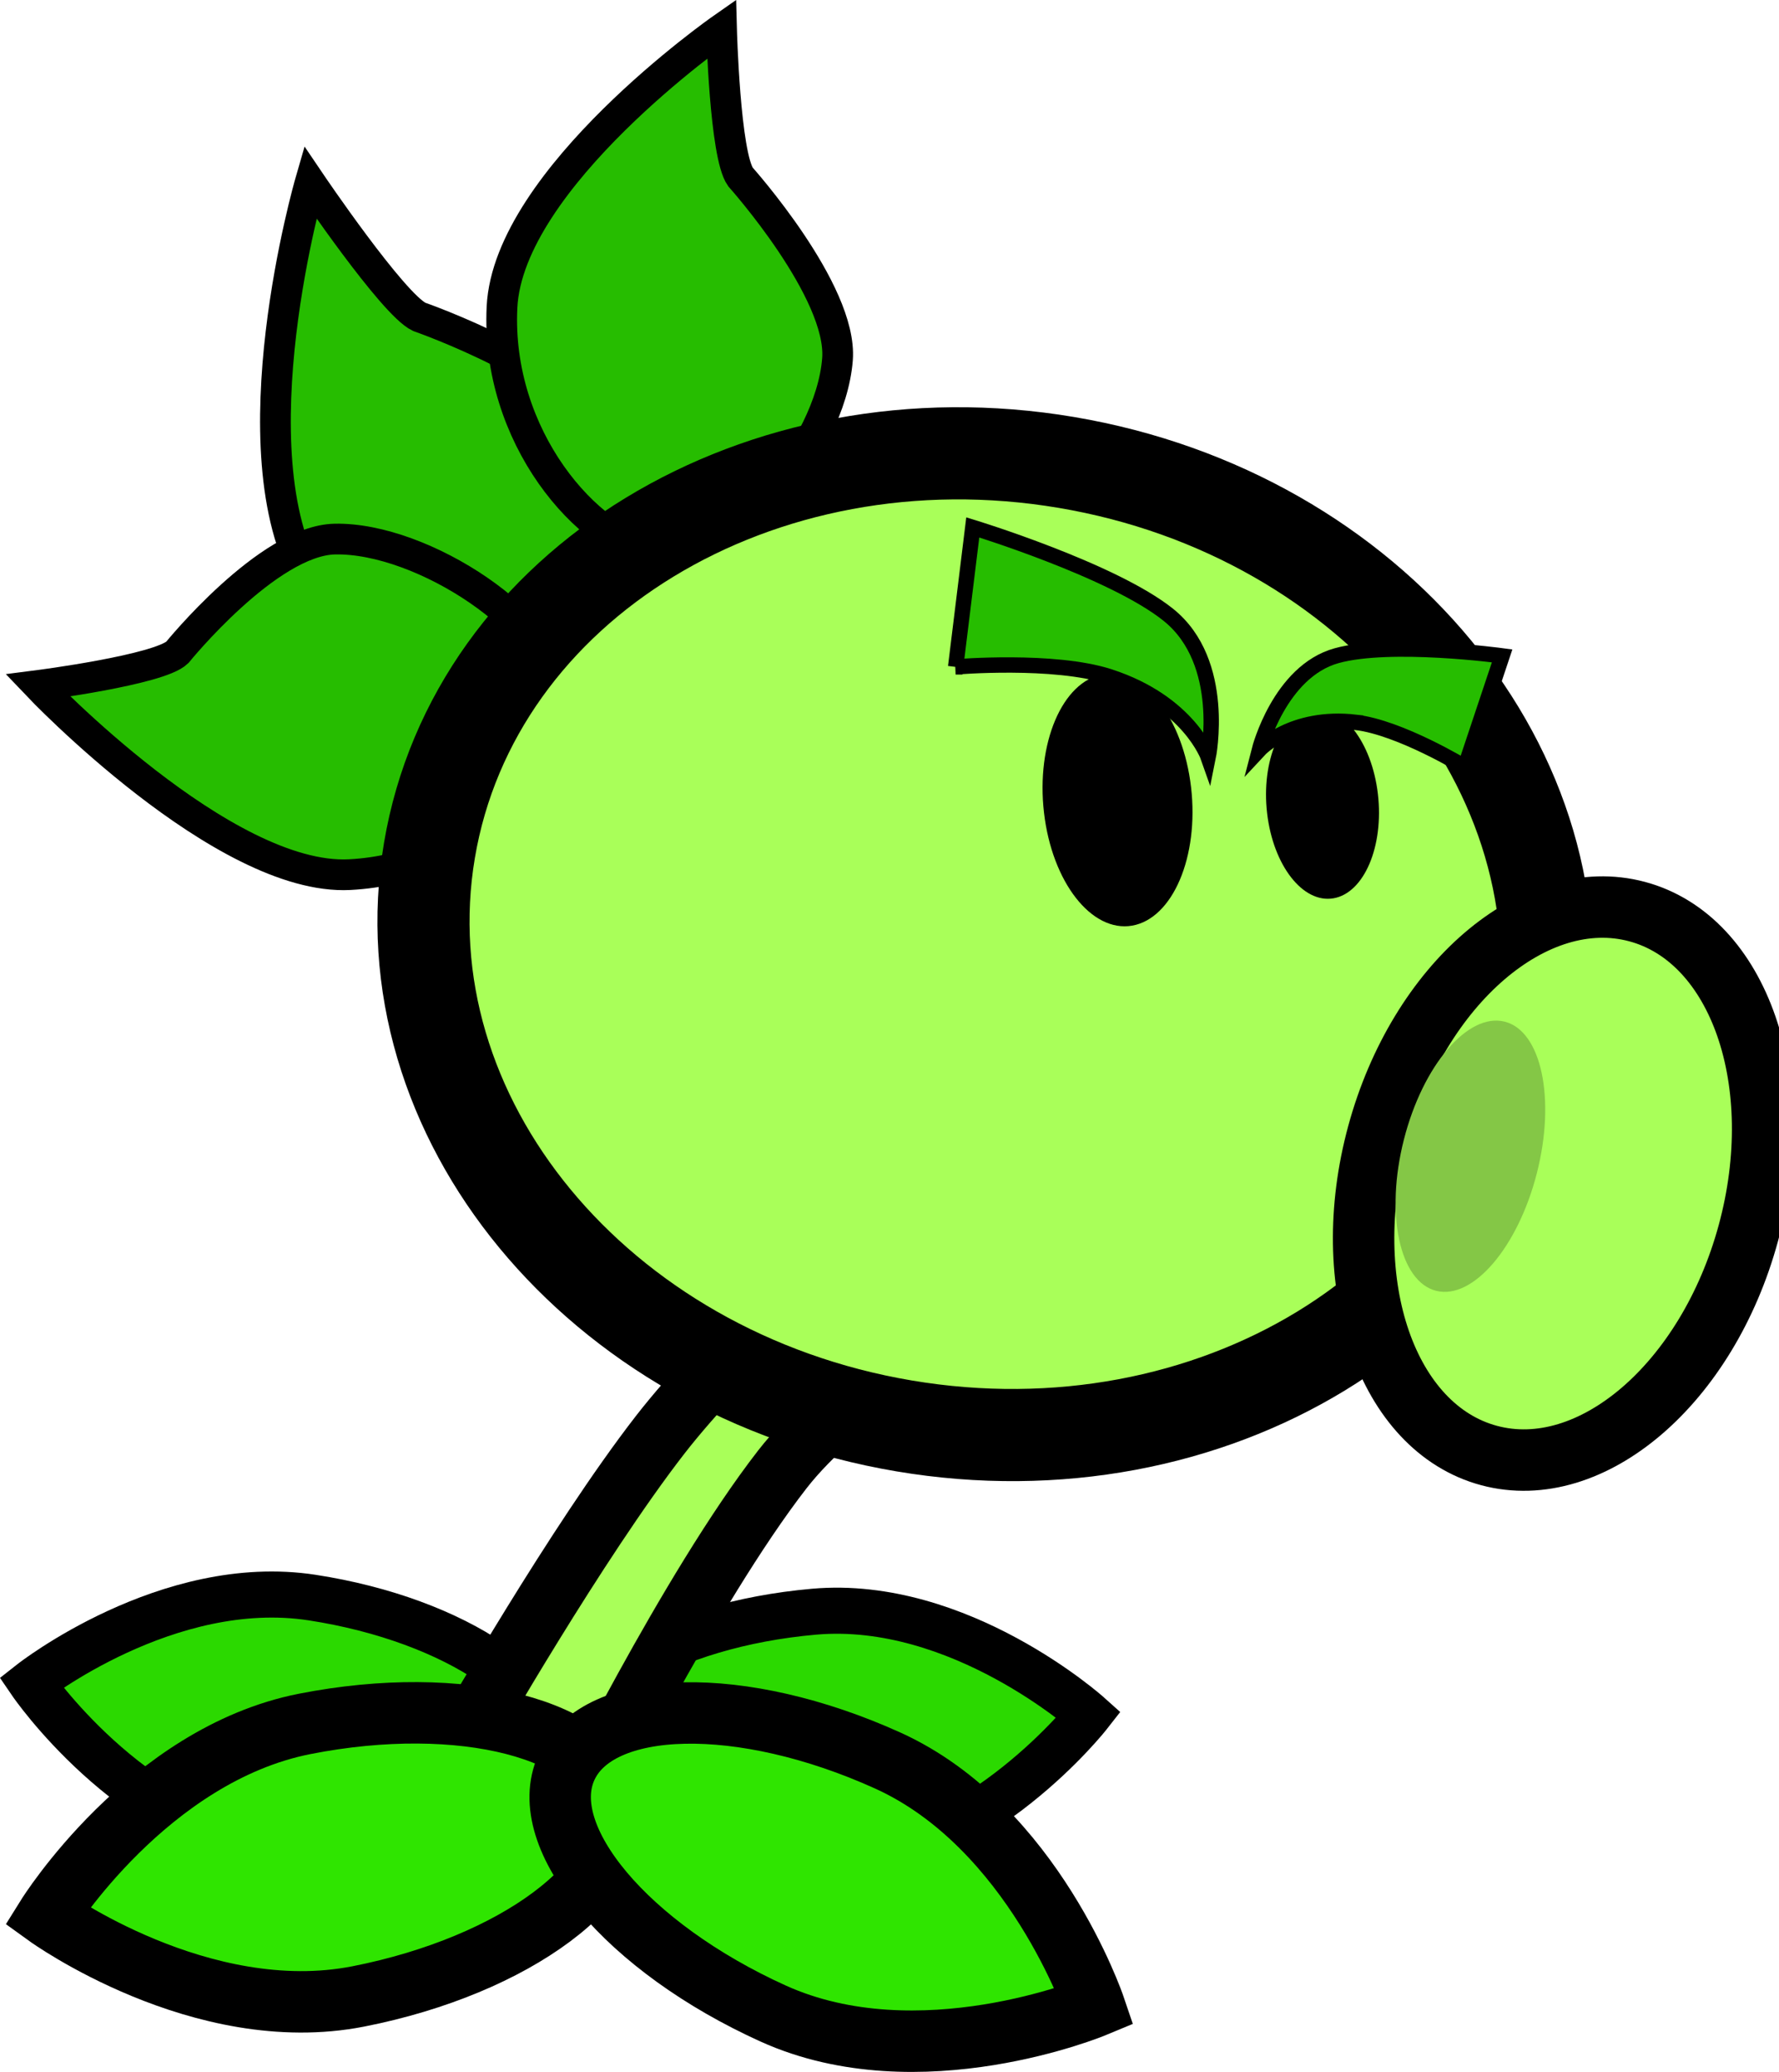 <svg version="1.1" xmlns="http://www.w3.org/2000/svg" xmlns:xlink="http://www.w3.org/1999/xlink" width="57.938" height="67.437" viewBox="0,0,57.938,67.437"><g transform="translate(-220.45,-139.365)"><g data-paper-data="{&quot;isPaintingLayer&quot;:true}" fill="none" fill-rule="nonzero" stroke="none" stroke-width="none" stroke-linecap="butt" stroke-linejoin="miter" stroke-miterlimit="10" stroke-dasharray="" stroke-dashoffset="0" font-family="none" font-weight="none" font-size="none" text-anchor="none" style="mix-blend-mode: normal"><path d="M239.73,163.268c-2.115,0.941 -6.711,-0.748 -9.208,-4.991c-2.497,-4.244 0.031,-12.978 0.031,-12.978c0,0 2.686,3.97 3.549,4.379c0,0 5.044,1.75 6.309,4.023c1.665,2.993 1.435,8.626 -0.68,9.568z" data-paper-data="{&quot;origRot&quot;:0,&quot;origPos&quot;:null}" fill="#26bd00" stroke="#000000" stroke-width="1"/><path d="M238.631,162.031c0.074,2.319 -2.69,5.593 -6.796,5.802c-4.106,0.209 -10.153,-6.156 -10.153,-6.156c0,0 3.951,-0.506 4.542,-1.076c0,0 2.952,-3.643 5.128,-3.69c2.866,-0.062 7.205,2.802 7.279,5.121z" data-paper-data="{&quot;origRot&quot;:0,&quot;origPos&quot;:null}" fill="#26bd00" stroke="#000000" stroke-width="1"/><path d="M241.894,157.41c-2.317,-0.389 -5.3,-3.845 -5.095,-8.047c0.205,-4.202 7.15,-9.056 7.15,-9.056c0,0 0.107,4.105 0.616,4.817c0,0 3.332,3.72 3.16,5.935c-0.226,2.916 -3.514,6.74 -5.831,6.351z" data-paper-data="{&quot;origRot&quot;:0,&quot;origPos&quot;:null}" fill="#26bd00" stroke="#000000" stroke-width="1"/><path d="M230.614,191.363c4.706,0.724 8.241,3.137 7.894,5.391c-0.347,2.254 -4.443,3.494 -9.149,2.77c-4.706,-0.724 -7.894,-5.391 -7.894,-5.391c0,0 4.443,-3.494 9.149,-2.77z" data-paper-data="{&quot;origRot&quot;:0,&quot;origPos&quot;:null,&quot;index&quot;:null}" fill="#2bd900" stroke="#000000" stroke-width="1.5"/><path d="M255.91,195.178c0,0 -3.482,4.452 -8.226,4.87c-4.743,0.418 -8.751,-1.084 -8.951,-3.355c-0.2,-2.271 3.483,-4.452 8.226,-4.87c4.743,-0.418 8.951,3.355 8.951,3.355z" data-paper-data="{&quot;origRot&quot;:0,&quot;origPos&quot;:null,&quot;index&quot;:null}" fill="#2bd900" stroke="#000000" stroke-width="1.5"/><path d="M235.696,195.751c0,0 3.533,-6.18 6.252,-9.683c2.147,-2.765 6.218,-6.378 6.218,-6.378l3.554,2.76c0,0 -3.959,2.381 -5.791,4.741c-3.035,3.908 -6.679,11.32 -6.679,11.32z" data-paper-data="{&quot;origPos&quot;:null,&quot;origRot&quot;:0}" fill="#a9ff59" stroke="#000000" stroke-width="2"/><path d="M270.639,173.15c-1.461,8.66 -10.749,14.313 -20.746,12.626c-9.997,-1.686 -16.917,-10.073 -15.457,-18.733c1.461,-8.66 10.749,-14.313 20.746,-12.626c9.997,1.686 16.917,10.073 15.457,18.733z" data-paper-data="{&quot;origPos&quot;:null,&quot;origRot&quot;:0}" fill="#a9ff59" stroke="#000000" stroke-width="3"/><path d="M277.389,179.504c-1.331,4.889 -5.111,8.129 -8.442,7.236c-3.331,-0.892 -4.953,-5.579 -3.622,-10.468c1.331,-4.889 5.111,-8.129 8.442,-7.236c3.331,0.892 4.953,5.579 3.622,10.468z" data-paper-data="{&quot;origPos&quot;:null,&quot;origRot&quot;:0}" fill="#a9ff59" stroke="#000000" stroke-width="2"/><path d="M270.504,177.542c-0.616,2.419 -2.085,4.138 -3.281,3.837c-1.196,-0.3 -1.667,-2.505 -1.051,-4.924c0.616,-2.419 2.085,-4.138 3.281,-3.837c1.196,0.3 1.667,2.505 1.051,4.924z" data-paper-data="{&quot;origRot&quot;:0,&quot;origPos&quot;:null}" fill="#84c746" stroke="none" stroke-width="0"/><path d="M230.377,195.474c5.116,-1.005 9.653,0.166 10.134,2.616c0.481,2.45 -3.276,5.25 -8.391,6.255c-5.116,1.005 -10.134,-2.616 -10.134,-2.616c0,0 3.276,-5.25 8.391,-6.255z" data-paper-data="{&quot;origRot&quot;:0,&quot;origPos&quot;:null}" fill="#2fe500" stroke="#000000" stroke-width="2"/><path d="M256.096,204.675c0,0 -5.714,2.377 -10.464,0.228c-4.75,-2.149 -7.766,-5.735 -6.737,-8.009c1.029,-2.275 5.714,-2.377 10.464,-0.228c4.75,2.149 6.737,8.009 6.737,8.009z" data-paper-data="{&quot;origRot&quot;:0,&quot;origPos&quot;:null,&quot;index&quot;:null}" fill="#2fe500" stroke="#000000" stroke-width="2"/><path d="M259.24,164.988c0.263,2.259 -0.597,4.275 -1.919,4.505c-1.323,0.229 -2.608,-1.416 -2.87,-3.675c-0.263,-2.259 0.597,-4.275 1.919,-4.505c1.323,-0.229 2.608,1.416 2.87,3.675z" data-paper-data="{&quot;origPos&quot;:null,&quot;origRot&quot;:0}" fill="#000000" stroke="none" stroke-width="0"/><path d="M265.325,165.21c0.198,1.701 -0.449,3.221 -1.446,3.393c-0.996,0.173 -1.964,-1.067 -2.162,-2.768c-0.198,-1.701 0.449,-3.221 1.446,-3.393c0.996,-0.173 1.964,1.067 2.162,2.768z" data-paper-data="{&quot;origPos&quot;:null,&quot;origRot&quot;:0}" fill="#000000" stroke="none" stroke-width="0"/><path d="M251.573,161.071l0.558,-4.54c0,0 4.561,1.393 6.373,2.848c1.921,1.543 1.295,4.629 1.295,4.629c0,0 -0.622,-1.776 -3.215,-2.619c-1.806,-0.587 -5.012,-0.318 -5.012,-0.318z" data-paper-data="{&quot;origPos&quot;:null,&quot;origRot&quot;:0}" fill="#26bd00" stroke="#000000" stroke-width="0.5"/><path d="M264.599,162.874c-2.081,-0.241 -3.133,0.891 -3.133,0.891c0,0 0.652,-2.544 2.517,-3.059c1.759,-0.486 5.388,0.006 5.388,0.006l-1.21,3.62c0,0 -2.113,-1.289 -3.562,-1.457z" data-paper-data="{&quot;origPos&quot;:null,&quot;index&quot;:null,&quot;origRot&quot;:0}" fill="#26bd00" stroke="#000000" stroke-width="0.5"/></g></g></svg>